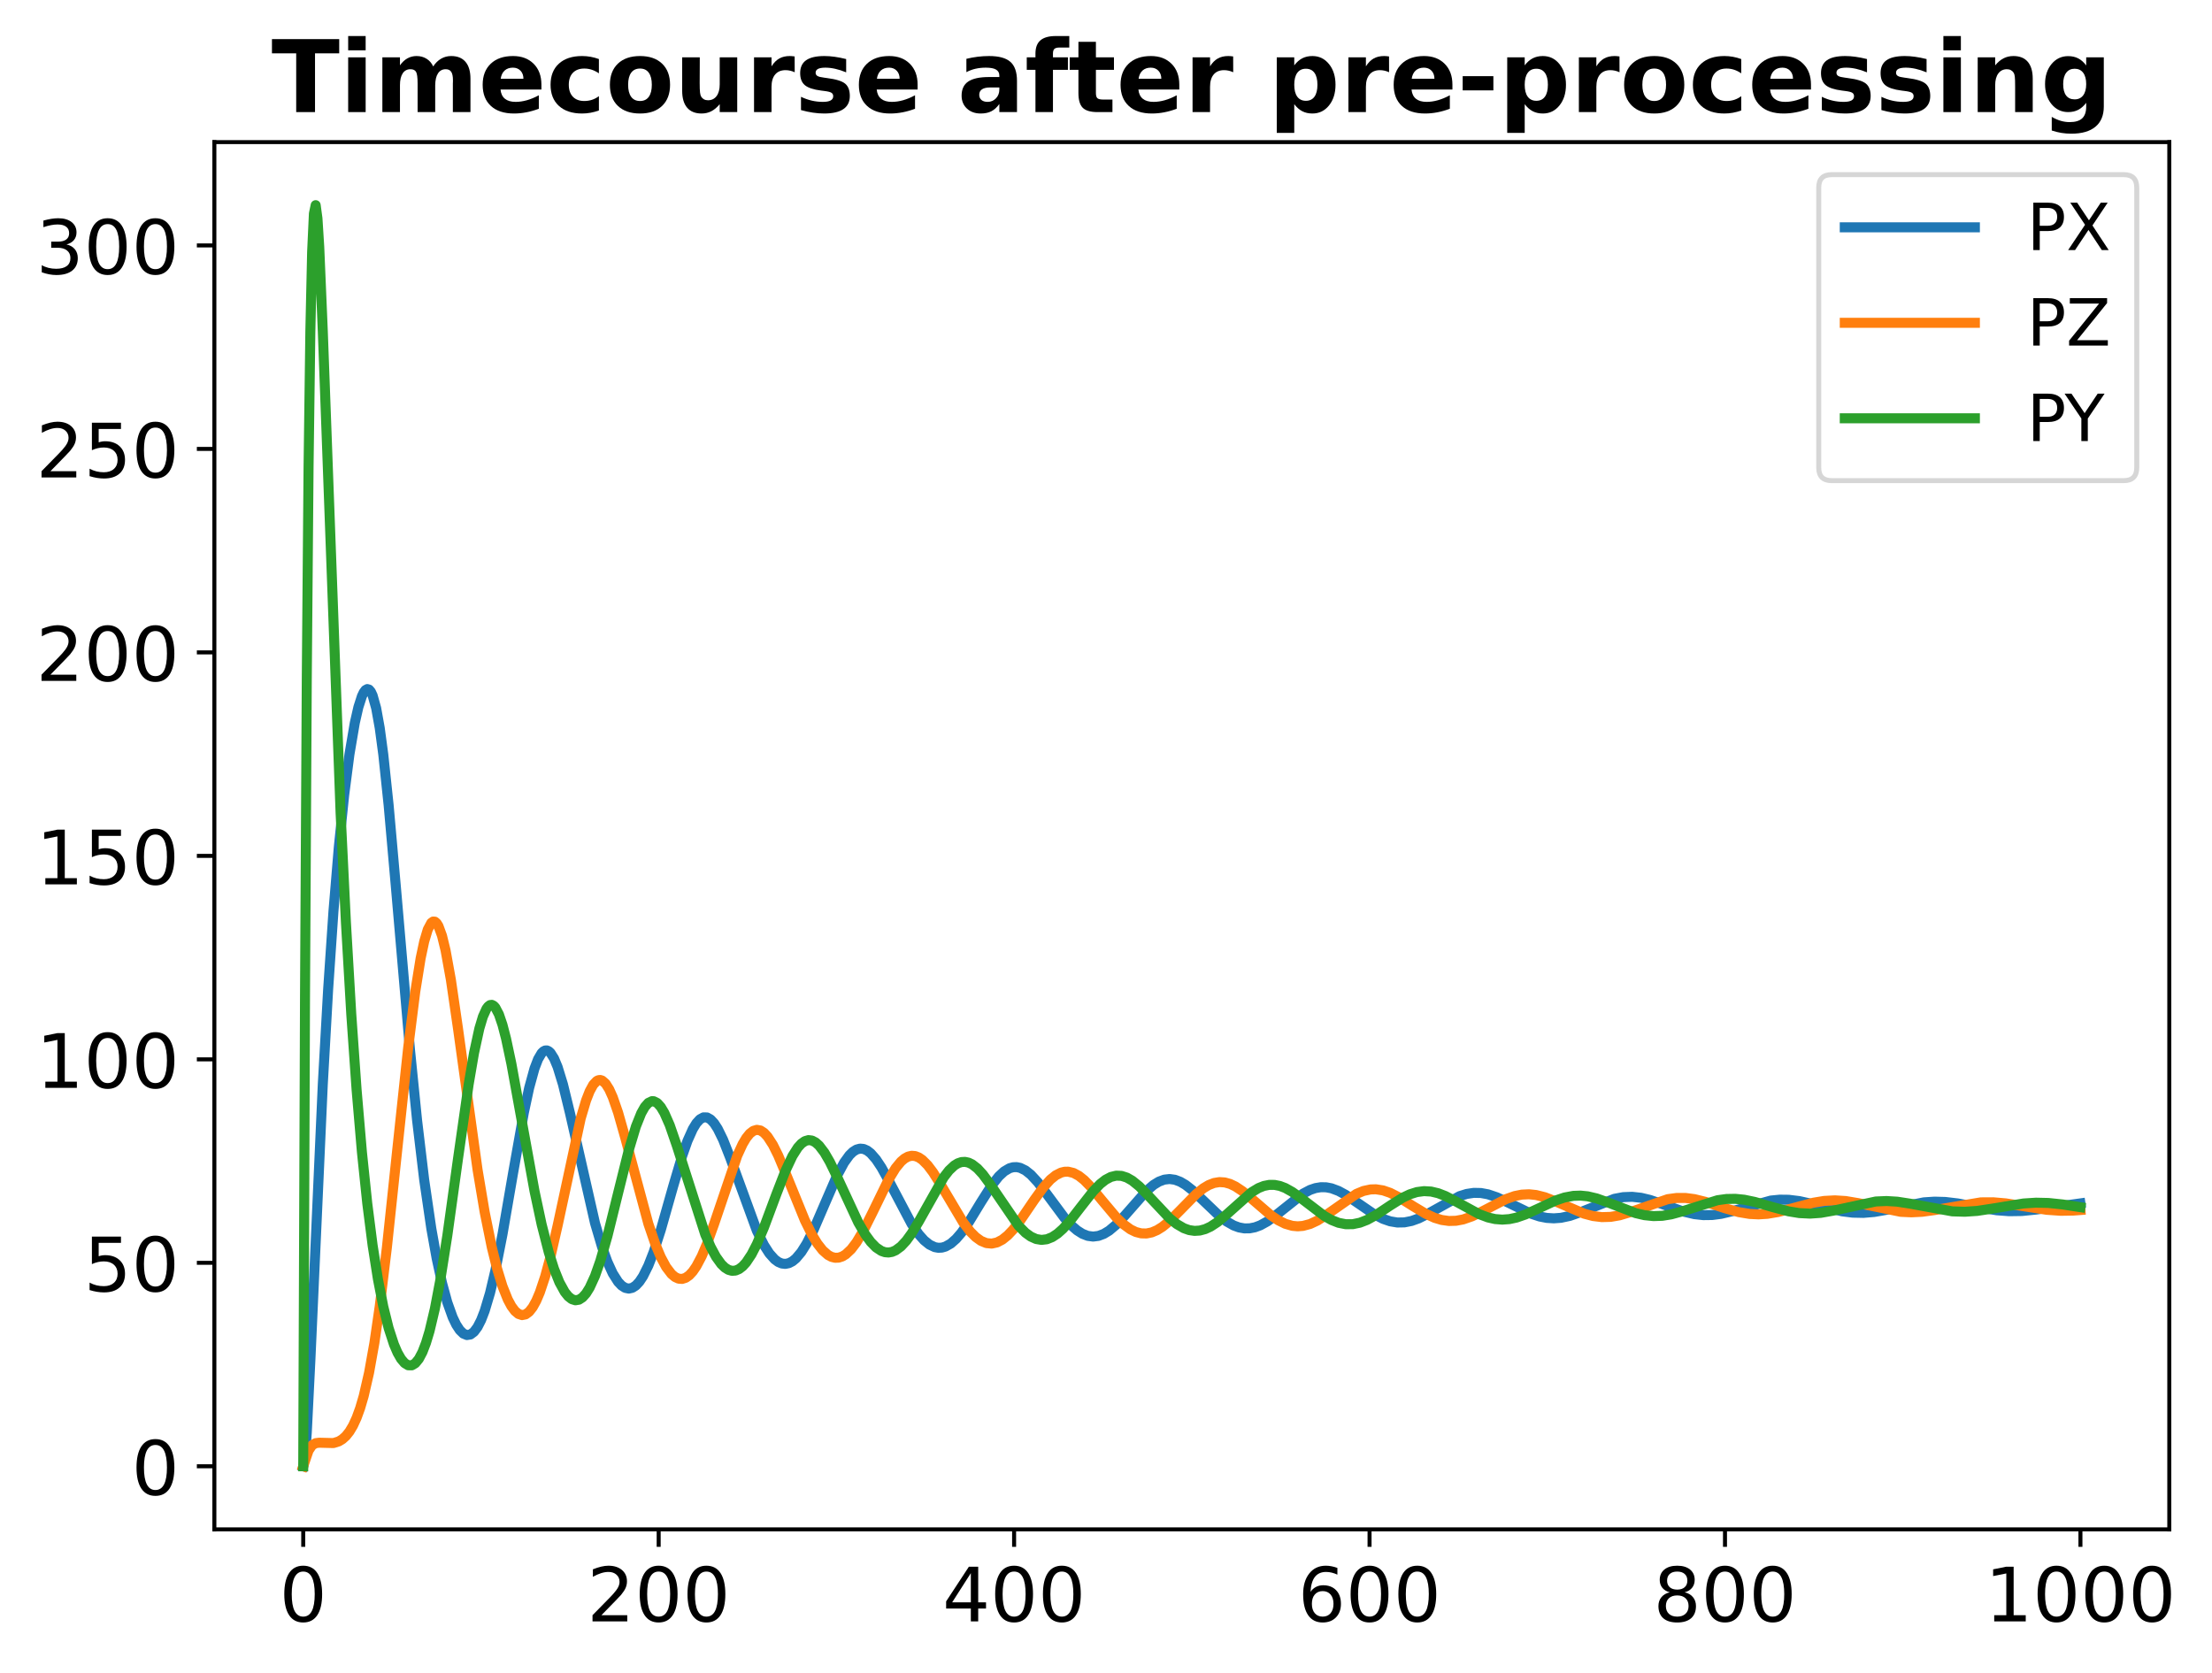 <?xml version="1.0" encoding="utf-8" standalone="no"?>
<!DOCTYPE svg PUBLIC "-//W3C//DTD SVG 1.1//EN"
  "http://www.w3.org/Graphics/SVG/1.1/DTD/svg11.dtd">
<!-- Created with matplotlib (https://matplotlib.org/) -->
<svg height="334.314pt" version="1.1" viewBox="0 0 441.964 334.314" width="441.964pt" xmlns="http://www.w3.org/2000/svg" xmlns:xlink="http://www.w3.org/1999/xlink">
 <defs>
  <style type="text/css">*{stroke-linecap:butt;stroke-linejoin:round;}</style>
 </defs>
 <g id="figure_1">
  <g id="patch_1">
   <path d="M 0 334.314 
L 441.964 334.314 
L 441.964 0 
L 0 0 
z
" style="fill:#ffffff;"/>
  </g>
  <g id="axes_1">
   <g id="patch_2">
    <path d="M 42.831 305.597 
L 433.431 305.597 
L 433.431 28.397 
L 42.831 28.397 
z
" style="fill:#ffffff;"/>
   </g>
   <g id="matplotlib.axis_1">
    <g id="xtick_1">
     <g id="line2d_1">
      <defs>
       <path d="M 0 0 
L 0 3.5 
" id="md62e48a6fa" style="stroke:#000000;stroke-width:0.8;"/>
      </defs>
      <g>
       <use style="stroke:#000000;stroke-width:0.8;" x="60.586" xlink:href="#md62e48a6fa" y="305.597"/>
      </g>
     </g>
     <g id="text_1">
      <!-- 0 -->
      <g transform="translate(55.814 323.995)scale(0.15 -0.15)">
       <defs>
        <path d="M 31.781 66.406 
Q 24.172 66.406 20.328 58.906 
Q 16.5 51.422 16.5 36.375 
Q 16.5 21.391 20.328 13.891 
Q 24.172 6.391 31.781 6.391 
Q 39.453 6.391 43.281 13.891 
Q 47.125 21.391 47.125 36.375 
Q 47.125 51.422 43.281 58.906 
Q 39.453 66.406 31.781 66.406 
z
M 31.781 74.219 
Q 44.047 74.219 50.516 64.516 
Q 56.984 54.828 56.984 36.375 
Q 56.984 17.969 50.516 8.266 
Q 44.047 -1.422 31.781 -1.422 
Q 19.531 -1.422 13.062 8.266 
Q 6.594 17.969 6.594 36.375 
Q 6.594 54.828 13.062 64.516 
Q 19.531 74.219 31.781 74.219 
z
" id="DejaVuSans-48"/>
       </defs>
       <use xlink:href="#DejaVuSans-48"/>
      </g>
     </g>
    </g>
    <g id="xtick_2">
     <g id="line2d_2">
      <g>
       <use style="stroke:#000000;stroke-width:0.8;" x="131.604" xlink:href="#md62e48a6fa" y="305.597"/>
      </g>
     </g>
     <g id="text_2">
      <!-- 200 -->
      <g transform="translate(117.288 323.995)scale(0.15 -0.15)">
       <defs>
        <path d="M 19.188 8.297 
L 53.609 8.297 
L 53.609 0 
L 7.328 0 
L 7.328 8.297 
Q 12.938 14.109 22.625 23.891 
Q 32.328 33.688 34.812 36.531 
Q 39.547 41.844 41.422 45.531 
Q 43.312 49.219 43.312 52.781 
Q 43.312 58.594 39.234 62.25 
Q 35.156 65.922 28.609 65.922 
Q 23.969 65.922 18.812 64.312 
Q 13.672 62.703 7.812 59.422 
L 7.812 69.391 
Q 13.766 71.781 18.938 73 
Q 24.125 74.219 28.422 74.219 
Q 39.75 74.219 46.484 68.547 
Q 53.219 62.891 53.219 53.422 
Q 53.219 48.922 51.531 44.891 
Q 49.859 40.875 45.406 35.406 
Q 44.188 33.984 37.641 27.219 
Q 31.109 20.453 19.188 8.297 
z
" id="DejaVuSans-50"/>
       </defs>
       <use xlink:href="#DejaVuSans-50"/>
       <use x="63.623" xlink:href="#DejaVuSans-48"/>
       <use x="127.246" xlink:href="#DejaVuSans-48"/>
      </g>
     </g>
    </g>
    <g id="xtick_3">
     <g id="line2d_3">
      <g>
       <use style="stroke:#000000;stroke-width:0.8;" x="202.622" xlink:href="#md62e48a6fa" y="305.597"/>
      </g>
     </g>
     <g id="text_3">
      <!-- 400 -->
      <g transform="translate(188.307 323.995)scale(0.15 -0.15)">
       <defs>
        <path d="M 37.797 64.312 
L 12.891 25.391 
L 37.797 25.391 
z
M 35.203 72.906 
L 47.609 72.906 
L 47.609 25.391 
L 58.016 25.391 
L 58.016 17.188 
L 47.609 17.188 
L 47.609 0 
L 37.797 0 
L 37.797 17.188 
L 4.891 17.188 
L 4.891 26.703 
z
" id="DejaVuSans-52"/>
       </defs>
       <use xlink:href="#DejaVuSans-52"/>
       <use x="63.623" xlink:href="#DejaVuSans-48"/>
       <use x="127.246" xlink:href="#DejaVuSans-48"/>
      </g>
     </g>
    </g>
    <g id="xtick_4">
     <g id="line2d_4">
      <g>
       <use style="stroke:#000000;stroke-width:0.8;" x="273.64" xlink:href="#md62e48a6fa" y="305.597"/>
      </g>
     </g>
     <g id="text_4">
      <!-- 600 -->
      <g transform="translate(259.325 323.995)scale(0.15 -0.15)">
       <defs>
        <path d="M 33.016 40.375 
Q 26.375 40.375 22.484 35.828 
Q 18.609 31.297 18.609 23.391 
Q 18.609 15.531 22.484 10.953 
Q 26.375 6.391 33.016 6.391 
Q 39.656 6.391 43.531 10.953 
Q 47.406 15.531 47.406 23.391 
Q 47.406 31.297 43.531 35.828 
Q 39.656 40.375 33.016 40.375 
z
M 52.594 71.297 
L 52.594 62.312 
Q 48.875 64.062 45.094 64.984 
Q 41.312 65.922 37.594 65.922 
Q 27.828 65.922 22.672 59.328 
Q 17.531 52.734 16.797 39.406 
Q 19.672 43.656 24.016 45.922 
Q 28.375 48.188 33.594 48.188 
Q 44.578 48.188 50.953 41.516 
Q 57.328 34.859 57.328 23.391 
Q 57.328 12.156 50.688 5.359 
Q 44.047 -1.422 33.016 -1.422 
Q 20.359 -1.422 13.672 8.266 
Q 6.984 17.969 6.984 36.375 
Q 6.984 53.656 15.188 63.938 
Q 23.391 74.219 37.203 74.219 
Q 40.922 74.219 44.703 73.484 
Q 48.484 72.75 52.594 71.297 
z
" id="DejaVuSans-54"/>
       </defs>
       <use xlink:href="#DejaVuSans-54"/>
       <use x="63.623" xlink:href="#DejaVuSans-48"/>
       <use x="127.246" xlink:href="#DejaVuSans-48"/>
      </g>
     </g>
    </g>
    <g id="xtick_5">
     <g id="line2d_5">
      <g>
       <use style="stroke:#000000;stroke-width:0.8;" x="344.659" xlink:href="#md62e48a6fa" y="305.597"/>
      </g>
     </g>
     <g id="text_5">
      <!-- 800 -->
      <g transform="translate(330.343 323.995)scale(0.15 -0.15)">
       <defs>
        <path d="M 31.781 34.625 
Q 24.75 34.625 20.719 30.859 
Q 16.703 27.094 16.703 20.516 
Q 16.703 13.922 20.719 10.156 
Q 24.75 6.391 31.781 6.391 
Q 38.812 6.391 42.859 10.172 
Q 46.922 13.969 46.922 20.516 
Q 46.922 27.094 42.891 30.859 
Q 38.875 34.625 31.781 34.625 
z
M 21.922 38.812 
Q 15.578 40.375 12.031 44.719 
Q 8.5 49.078 8.5 55.328 
Q 8.5 64.062 14.719 69.141 
Q 20.953 74.219 31.781 74.219 
Q 42.672 74.219 48.875 69.141 
Q 55.078 64.062 55.078 55.328 
Q 55.078 49.078 51.531 44.719 
Q 48 40.375 41.703 38.812 
Q 48.828 37.156 52.797 32.312 
Q 56.781 27.484 56.781 20.516 
Q 56.781 9.906 50.312 4.234 
Q 43.844 -1.422 31.781 -1.422 
Q 19.734 -1.422 13.25 4.234 
Q 6.781 9.906 6.781 20.516 
Q 6.781 27.484 10.781 32.312 
Q 14.797 37.156 21.922 38.812 
z
M 18.312 54.391 
Q 18.312 48.734 21.844 45.562 
Q 25.391 42.391 31.781 42.391 
Q 38.141 42.391 41.719 45.562 
Q 45.312 48.734 45.312 54.391 
Q 45.312 60.062 41.719 63.234 
Q 38.141 66.406 31.781 66.406 
Q 25.391 66.406 21.844 63.234 
Q 18.312 60.062 18.312 54.391 
z
" id="DejaVuSans-56"/>
       </defs>
       <use xlink:href="#DejaVuSans-56"/>
       <use x="63.623" xlink:href="#DejaVuSans-48"/>
       <use x="127.246" xlink:href="#DejaVuSans-48"/>
      </g>
     </g>
    </g>
    <g id="xtick_6">
     <g id="line2d_6">
      <g>
       <use style="stroke:#000000;stroke-width:0.8;" x="415.677" xlink:href="#md62e48a6fa" y="305.597"/>
      </g>
     </g>
     <g id="text_6">
      <!-- 1000 -->
      <g transform="translate(396.589 323.995)scale(0.15 -0.15)">
       <defs>
        <path d="M 12.406 8.297 
L 28.516 8.297 
L 28.516 63.922 
L 10.984 60.406 
L 10.984 69.391 
L 28.422 72.906 
L 38.281 72.906 
L 38.281 8.297 
L 54.391 8.297 
L 54.391 0 
L 12.406 0 
z
" id="DejaVuSans-49"/>
       </defs>
       <use xlink:href="#DejaVuSans-49"/>
       <use x="63.623" xlink:href="#DejaVuSans-48"/>
       <use x="127.246" xlink:href="#DejaVuSans-48"/>
       <use x="190.869" xlink:href="#DejaVuSans-48"/>
      </g>
     </g>
    </g>
   </g>
   <g id="matplotlib.axis_2">
    <g id="ytick_1">
     <g id="line2d_7">
      <defs>
       <path d="M 0 0 
L -3.5 0 
" id="mc7c9c5d28e" style="stroke:#000000;stroke-width:0.8;"/>
      </defs>
      <g>
       <use style="stroke:#000000;stroke-width:0.8;" x="42.831" xlink:href="#mc7c9c5d28e" y="292.997"/>
      </g>
     </g>
     <g id="text_7">
      <!-- 0 -->
      <g transform="translate(26.288 298.696)scale(0.15 -0.15)">
       <use xlink:href="#DejaVuSans-48"/>
      </g>
     </g>
    </g>
    <g id="ytick_2">
     <g id="line2d_8">
      <g>
       <use style="stroke:#000000;stroke-width:0.8;" x="42.831" xlink:href="#mc7c9c5d28e" y="252.338"/>
      </g>
     </g>
     <g id="text_8">
      <!-- 50 -->
      <g transform="translate(16.744 258.037)scale(0.15 -0.15)">
       <defs>
        <path d="M 10.797 72.906 
L 49.516 72.906 
L 49.516 64.594 
L 19.828 64.594 
L 19.828 46.734 
Q 21.969 47.469 24.109 47.828 
Q 26.266 48.188 28.422 48.188 
Q 40.625 48.188 47.75 41.5 
Q 54.891 34.812 54.891 23.391 
Q 54.891 11.625 47.562 5.094 
Q 40.234 -1.422 26.906 -1.422 
Q 22.312 -1.422 17.547 -0.641 
Q 12.797 0.141 7.719 1.703 
L 7.719 11.625 
Q 12.109 9.234 16.797 8.062 
Q 21.484 6.891 26.703 6.891 
Q 35.156 6.891 40.078 11.328 
Q 45.016 15.766 45.016 23.391 
Q 45.016 31 40.078 35.438 
Q 35.156 39.891 26.703 39.891 
Q 22.75 39.891 18.812 39.016 
Q 14.891 38.141 10.797 36.281 
z
" id="DejaVuSans-53"/>
       </defs>
       <use xlink:href="#DejaVuSans-53"/>
       <use x="63.623" xlink:href="#DejaVuSans-48"/>
      </g>
     </g>
    </g>
    <g id="ytick_3">
     <g id="line2d_9">
      <g>
       <use style="stroke:#000000;stroke-width:0.8;" x="42.831" xlink:href="#mc7c9c5d28e" y="211.679"/>
      </g>
     </g>
     <g id="text_9">
      <!-- 100 -->
      <g transform="translate(7.2 217.378)scale(0.15 -0.15)">
       <use xlink:href="#DejaVuSans-49"/>
       <use x="63.623" xlink:href="#DejaVuSans-48"/>
       <use x="127.246" xlink:href="#DejaVuSans-48"/>
      </g>
     </g>
    </g>
    <g id="ytick_4">
     <g id="line2d_10">
      <g>
       <use style="stroke:#000000;stroke-width:0.8;" x="42.831" xlink:href="#mc7c9c5d28e" y="171.02"/>
      </g>
     </g>
     <g id="text_10">
      <!-- 150 -->
      <g transform="translate(7.2 176.719)scale(0.15 -0.15)">
       <use xlink:href="#DejaVuSans-49"/>
       <use x="63.623" xlink:href="#DejaVuSans-53"/>
       <use x="127.246" xlink:href="#DejaVuSans-48"/>
      </g>
     </g>
    </g>
    <g id="ytick_5">
     <g id="line2d_11">
      <g>
       <use style="stroke:#000000;stroke-width:0.8;" x="42.831" xlink:href="#mc7c9c5d28e" y="130.361"/>
      </g>
     </g>
     <g id="text_11">
      <!-- 200 -->
      <g transform="translate(7.2 136.06)scale(0.15 -0.15)">
       <use xlink:href="#DejaVuSans-50"/>
       <use x="63.623" xlink:href="#DejaVuSans-48"/>
       <use x="127.246" xlink:href="#DejaVuSans-48"/>
      </g>
     </g>
    </g>
    <g id="ytick_6">
     <g id="line2d_12">
      <g>
       <use style="stroke:#000000;stroke-width:0.8;" x="42.831" xlink:href="#mc7c9c5d28e" y="89.702"/>
      </g>
     </g>
     <g id="text_12">
      <!-- 250 -->
      <g transform="translate(7.2 95.401)scale(0.15 -0.15)">
       <use xlink:href="#DejaVuSans-50"/>
       <use x="63.623" xlink:href="#DejaVuSans-53"/>
       <use x="127.246" xlink:href="#DejaVuSans-48"/>
      </g>
     </g>
    </g>
    <g id="ytick_7">
     <g id="line2d_13">
      <g>
       <use style="stroke:#000000;stroke-width:0.8;" x="42.831" xlink:href="#mc7c9c5d28e" y="49.043"/>
      </g>
     </g>
     <g id="text_13">
      <!-- 300 -->
      <g transform="translate(7.2 54.742)scale(0.15 -0.15)">
       <defs>
        <path d="M 40.578 39.312 
Q 47.656 37.797 51.625 33 
Q 55.609 28.219 55.609 21.188 
Q 55.609 10.406 48.188 4.484 
Q 40.766 -1.422 27.094 -1.422 
Q 22.516 -1.422 17.656 -0.516 
Q 12.797 0.391 7.625 2.203 
L 7.625 11.719 
Q 11.719 9.328 16.594 8.109 
Q 21.484 6.891 26.812 6.891 
Q 36.078 6.891 40.938 10.547 
Q 45.797 14.203 45.797 21.188 
Q 45.797 27.641 41.281 31.266 
Q 36.766 34.906 28.719 34.906 
L 20.219 34.906 
L 20.219 43.016 
L 29.109 43.016 
Q 36.375 43.016 40.234 45.922 
Q 44.094 48.828 44.094 54.297 
Q 44.094 59.906 40.109 62.906 
Q 36.141 65.922 28.719 65.922 
Q 24.656 65.922 20.016 65.031 
Q 15.375 64.156 9.812 62.312 
L 9.812 71.094 
Q 15.438 72.656 20.344 73.438 
Q 25.25 74.219 29.594 74.219 
Q 40.828 74.219 47.359 69.109 
Q 53.906 64.016 53.906 55.328 
Q 53.906 49.266 50.438 45.094 
Q 46.969 40.922 40.578 39.312 
z
" id="DejaVuSans-51"/>
       </defs>
       <use xlink:href="#DejaVuSans-51"/>
       <use x="63.623" xlink:href="#DejaVuSans-48"/>
       <use x="127.246" xlink:href="#DejaVuSans-48"/>
      </g>
     </g>
    </g>
   </g>
   <g id="line2d_14">
    <path clip-path="url(#p76319c2997)" d="M 60.586 292.997 
L 60.941 291.075 
L 61.297 286.253 
L 62.008 271.959 
L 64.496 216.656 
L 65.562 197.729 
L 66.628 182.069 
L 67.695 169.267 
L 68.761 158.916 
L 69.827 150.697 
L 70.894 144.425 
L 71.605 141.311 
L 72.316 139.1 
L 72.671 138.361 
L 73.026 137.885 
L 73.382 137.69 
L 73.737 137.793 
L 74.093 138.211 
L 74.448 138.961 
L 75.159 141.501 
L 75.87 145.454 
L 76.581 150.76 
L 77.647 160.861 
L 79.069 176.899 
L 81.913 209.738 
L 83.334 223.85 
L 84.756 235.767 
L 86.178 245.495 
L 87.244 251.449 
L 88.311 256.342 
L 89.377 260.248 
L 90.443 263.22 
L 91.154 264.702 
L 91.865 265.789 
L 92.576 266.48 
L 93.287 266.773 
L 93.998 266.658 
L 94.709 266.125 
L 95.42 265.166 
L 96.13 263.771 
L 96.841 261.936 
L 97.908 258.369 
L 98.974 253.876 
L 100.396 246.667 
L 102.528 234.324 
L 104.661 222.363 
L 105.727 217.387 
L 106.794 213.504 
L 107.505 211.648 
L 108.216 210.439 
L 108.571 210.088 
L 108.927 209.908 
L 109.282 209.898 
L 109.637 210.058 
L 109.993 210.382 
L 110.704 211.505 
L 111.415 213.209 
L 112.481 216.677 
L 113.903 222.512 
L 118.879 244.386 
L 120.301 249.203 
L 121.367 252.143 
L 122.433 254.465 
L 123.5 256.142 
L 124.211 256.893 
L 124.922 257.344 
L 125.632 257.491 
L 126.343 257.333 
L 127.054 256.867 
L 127.765 256.097 
L 128.476 255.028 
L 129.542 252.887 
L 130.609 250.157 
L 132.031 245.766 
L 134.519 236.995 
L 136.296 231.006 
L 137.362 227.976 
L 138.429 225.594 
L 139.139 224.437 
L 139.85 223.658 
L 140.561 223.274 
L 141.272 223.288 
L 141.983 223.69 
L 142.694 224.456 
L 143.405 225.554 
L 144.471 227.727 
L 145.893 231.343 
L 151.225 245.932 
L 152.646 248.796 
L 153.713 250.453 
L 154.779 251.646 
L 155.49 252.171 
L 156.201 252.475 
L 156.912 252.554 
L 157.623 252.407 
L 158.334 252.038 
L 159.044 251.45 
L 160.111 250.179 
L 161.177 248.479 
L 162.599 245.661 
L 164.732 240.705 
L 167.22 234.974 
L 168.641 232.326 
L 169.708 230.849 
L 170.419 230.153 
L 171.13 229.706 
L 171.841 229.517 
L 172.551 229.584 
L 173.262 229.9 
L 173.973 230.451 
L 175.04 231.668 
L 176.106 233.273 
L 177.528 235.832 
L 182.148 244.575 
L 183.57 246.639 
L 184.637 247.839 
L 185.703 248.703 
L 186.769 249.206 
L 187.48 249.335 
L 188.191 249.298 
L 188.902 249.096 
L 189.968 248.494 
L 191.035 247.554 
L 192.101 246.316 
L 193.523 244.293 
L 196.011 240.207 
L 198.144 236.853 
L 199.565 235.06 
L 200.632 234.072 
L 201.698 233.445 
L 202.409 233.242 
L 203.12 233.214 
L 203.831 233.358 
L 204.897 233.879 
L 205.963 234.727 
L 207.385 236.265 
L 209.162 238.604 
L 212.717 243.394 
L 214.139 244.941 
L 215.205 245.86 
L 216.271 246.538 
L 217.338 246.953 
L 218.404 247.095 
L 219.47 246.961 
L 220.537 246.561 
L 221.603 245.914 
L 223.025 244.717 
L 224.802 242.825 
L 229.067 237.976 
L 230.489 236.763 
L 231.555 236.112 
L 232.622 235.717 
L 233.688 235.594 
L 234.755 235.741 
L 235.821 236.143 
L 236.887 236.77 
L 238.309 237.885 
L 240.442 239.92 
L 243.641 242.978 
L 245.062 244.066 
L 246.484 244.875 
L 247.551 245.266 
L 248.617 245.459 
L 249.683 245.449 
L 250.75 245.241 
L 251.816 244.844 
L 253.238 244.059 
L 255.015 242.76 
L 260.347 238.518 
L 261.768 237.768 
L 262.835 237.405 
L 263.901 237.23 
L 264.967 237.247 
L 266.034 237.451 
L 267.456 237.984 
L 268.877 238.759 
L 271.01 240.203 
L 274.565 242.641 
L 276.342 243.559 
L 277.764 244.048 
L 279.185 244.285 
L 280.607 244.259 
L 282.029 243.977 
L 283.451 243.467 
L 285.228 242.578 
L 291.626 239.016 
L 293.048 238.572 
L 294.469 238.359 
L 295.891 238.388 
L 297.313 238.649 
L 299.09 239.252 
L 301.223 240.25 
L 305.844 242.501 
L 307.621 243.087 
L 309.043 243.364 
L 310.465 243.45 
L 311.886 243.345 
L 313.664 242.965 
L 315.796 242.222 
L 322.55 239.548 
L 324.327 239.214 
L 326.104 239.146 
L 327.881 239.342 
L 329.659 239.766 
L 332.147 240.61 
L 336.412 242.115 
L 338.545 242.613 
L 340.322 242.809 
L 342.099 242.786 
L 343.877 242.555 
L 346.009 242.053 
L 353.829 239.893 
L 355.606 239.719 
L 357.384 239.74 
L 359.516 240.004 
L 362.004 240.558 
L 368.047 242.047 
L 370.18 242.316 
L 372.312 242.36 
L 374.445 242.182 
L 376.933 241.749 
L 384.397 240.254 
L 386.53 240.114 
L 388.663 240.175 
L 391.151 240.469 
L 395.416 241.266 
L 398.971 241.84 
L 401.459 242.027 
L 403.947 241.989 
L 406.791 241.7 
L 415.677 240.461 
L 415.677 240.461 
" style="fill:none;stroke:#1f77b4;stroke-linecap:square;stroke-width:2;"/>
   </g>
   <g id="line2d_15">
    <path clip-path="url(#p76319c2997)" d="M 60.586 292.997 
L 61.652 289.842 
L 62.363 288.784 
L 63.074 288.373 
L 63.785 288.285 
L 66.628 288.357 
L 67.695 288.02 
L 68.406 287.587 
L 69.117 286.946 
L 69.827 286.054 
L 70.538 284.863 
L 71.249 283.319 
L 71.96 281.365 
L 72.671 278.942 
L 73.737 274.307 
L 74.804 268.351 
L 75.87 261.035 
L 77.292 249.358 
L 79.424 229.251 
L 81.557 209.344 
L 82.979 198.11 
L 84.045 191.482 
L 84.756 188.129 
L 85.467 185.745 
L 86.178 184.407 
L 86.533 184.148 
L 86.889 184.167 
L 87.244 184.464 
L 87.6 185.035 
L 88.311 186.972 
L 89.022 189.884 
L 90.088 195.772 
L 91.51 205.53 
L 95.42 233.752 
L 96.841 242.213 
L 98.263 249.238 
L 99.329 253.538 
L 100.396 257.013 
L 101.462 259.674 
L 102.173 260.997 
L 102.884 261.959 
L 103.595 262.556 
L 104.306 262.786 
L 105.017 262.641 
L 105.727 262.118 
L 106.438 261.211 
L 107.149 259.92 
L 107.86 258.248 
L 108.927 255.052 
L 109.993 251.1 
L 111.415 244.885 
L 116.035 223.458 
L 117.102 219.88 
L 117.813 218.062 
L 118.524 216.758 
L 119.234 216.001 
L 119.59 215.833 
L 119.945 215.804 
L 120.301 215.915 
L 121.012 216.539 
L 121.723 217.668 
L 122.433 219.251 
L 123.5 222.327 
L 124.922 227.342 
L 129.542 244.53 
L 130.964 248.679 
L 132.031 251.206 
L 133.097 253.183 
L 134.163 254.581 
L 134.874 255.179 
L 135.585 255.505 
L 136.296 255.556 
L 137.007 255.33 
L 137.718 254.83 
L 138.429 254.058 
L 139.139 253.024 
L 140.206 251.009 
L 141.272 248.497 
L 142.694 244.542 
L 147.315 230.91 
L 148.381 228.6 
L 149.092 227.405 
L 149.803 226.522 
L 150.514 225.971 
L 151.225 225.762 
L 151.936 225.892 
L 152.646 226.35 
L 153.357 227.113 
L 154.424 228.76 
L 155.49 230.896 
L 157.267 235.137 
L 160.822 243.865 
L 162.243 246.732 
L 163.31 248.485 
L 164.376 249.846 
L 165.442 250.781 
L 166.153 251.158 
L 166.864 251.332 
L 167.575 251.303 
L 168.286 251.071 
L 168.997 250.64 
L 170.063 249.637 
L 171.13 248.237 
L 172.551 245.852 
L 174.329 242.294 
L 177.528 235.732 
L 178.949 233.407 
L 180.016 232.112 
L 180.727 231.503 
L 181.438 231.112 
L 182.148 230.946 
L 182.859 231.004 
L 183.57 231.281 
L 184.281 231.764 
L 185.347 232.833 
L 186.414 234.245 
L 187.836 236.505 
L 192.456 244.282 
L 193.878 246.124 
L 194.945 247.193 
L 196.011 247.958 
L 197.077 248.397 
L 198.144 248.499 
L 199.21 248.266 
L 200.276 247.708 
L 201.343 246.849 
L 202.409 245.725 
L 203.831 243.902 
L 206.674 239.726 
L 208.451 237.283 
L 209.873 235.708 
L 210.94 234.847 
L 212.006 234.308 
L 212.717 234.138 
L 213.428 234.124 
L 214.494 234.384 
L 215.56 234.96 
L 216.627 235.809 
L 218.049 237.27 
L 220.181 239.855 
L 223.025 243.243 
L 224.447 244.62 
L 225.868 245.658 
L 226.935 246.176 
L 228.001 246.451 
L 229.067 246.478 
L 230.134 246.259 
L 231.2 245.806 
L 232.266 245.14 
L 233.688 243.974 
L 235.821 241.835 
L 239.02 238.574 
L 240.442 237.433 
L 241.508 236.797 
L 242.574 236.383 
L 243.641 236.208 
L 244.707 236.275 
L 245.773 236.574 
L 246.84 237.082 
L 248.261 238.026 
L 250.039 239.493 
L 253.949 242.859 
L 255.37 243.825 
L 256.792 244.537 
L 258.214 244.948 
L 259.28 245.047 
L 260.347 244.962 
L 261.768 244.579 
L 263.19 243.918 
L 264.967 242.791 
L 271.01 238.566 
L 272.432 237.977 
L 273.854 237.673 
L 274.92 237.645 
L 276.342 237.867 
L 277.764 238.358 
L 279.541 239.263 
L 282.384 241.052 
L 284.872 242.541 
L 286.65 243.353 
L 288.071 243.779 
L 289.493 243.977 
L 290.915 243.938 
L 292.337 243.669 
L 294.114 243.053 
L 296.247 242.018 
L 300.868 239.619 
L 302.645 238.994 
L 304.067 238.71 
L 305.488 238.641 
L 306.91 238.787 
L 308.687 239.236 
L 310.82 240.067 
L 316.507 242.52 
L 318.284 242.99 
L 320.062 243.208 
L 321.839 243.155 
L 323.616 242.847 
L 325.749 242.208 
L 333.213 239.619 
L 334.99 239.378 
L 336.768 239.378 
L 338.545 239.61 
L 340.678 240.134 
L 344.587 241.413 
L 347.431 242.215 
L 349.564 242.571 
L 351.341 242.658 
L 353.118 242.549 
L 355.251 242.19 
L 358.094 241.453 
L 362.36 240.318 
L 364.492 239.968 
L 366.625 239.855 
L 368.758 239.989 
L 371.246 240.406 
L 379.777 242.149 
L 381.909 242.248 
L 384.042 242.143 
L 386.53 241.8 
L 395.772 240.257 
L 398.26 240.243 
L 400.748 240.458 
L 404.302 241.023 
L 408.923 241.743 
L 411.767 241.942 
L 414.255 241.9 
L 415.677 241.791 
L 415.677 241.791 
" style="fill:none;stroke:#ff7f0e;stroke-linecap:square;stroke-width:2;"/>
   </g>
   <g id="line2d_16">
    <path clip-path="url(#p76319c2997)" d="M 60.586 292.997 
L 60.941 199.142 
L 61.297 135.52 
L 61.652 93.238 
L 62.008 66.233 
L 62.363 50.362 
L 62.718 42.681 
L 63.074 40.997 
L 63.429 43.636 
L 63.785 49.317 
L 64.496 66.168 
L 68.05 162.416 
L 69.117 184.324 
L 70.183 202.619 
L 71.249 217.765 
L 72.316 230.239 
L 73.382 240.473 
L 74.448 248.834 
L 75.515 255.622 
L 76.581 261.076 
L 77.647 265.374 
L 78.714 268.645 
L 79.424 270.296 
L 80.135 271.538 
L 80.846 272.377 
L 81.557 272.81 
L 82.268 272.825 
L 82.979 272.407 
L 83.69 271.536 
L 84.401 270.19 
L 85.112 268.349 
L 85.822 265.997 
L 86.889 261.501 
L 87.955 255.886 
L 89.377 246.903 
L 91.51 231.545 
L 93.642 216.651 
L 94.709 210.423 
L 95.775 205.521 
L 96.486 203.146 
L 97.197 201.569 
L 97.552 201.095 
L 97.908 200.835 
L 98.263 200.789 
L 98.619 200.956 
L 98.974 201.333 
L 99.685 202.688 
L 100.396 204.782 
L 101.107 207.514 
L 102.173 212.541 
L 103.95 222.33 
L 106.794 237.98 
L 108.216 244.649 
L 109.637 250.2 
L 110.704 253.568 
L 111.77 256.227 
L 112.836 258.166 
L 113.547 259.051 
L 114.258 259.606 
L 114.969 259.826 
L 115.68 259.707 
L 116.391 259.248 
L 117.102 258.446 
L 117.813 257.305 
L 118.879 254.976 
L 119.945 251.954 
L 121.367 247.012 
L 123.5 238.388 
L 125.632 229.826 
L 127.054 225.099 
L 128.121 222.44 
L 128.831 221.183 
L 129.542 220.377 
L 130.253 220.038 
L 130.609 220.044 
L 131.32 220.401 
L 132.031 221.194 
L 132.741 222.386 
L 133.808 224.812 
L 135.23 228.924 
L 140.917 246.684 
L 141.983 249.138 
L 143.049 251.124 
L 144.116 252.603 
L 144.827 253.292 
L 145.537 253.739 
L 146.248 253.938 
L 146.959 253.887 
L 147.67 253.588 
L 148.381 253.043 
L 149.092 252.258 
L 150.158 250.657 
L 151.225 248.593 
L 152.646 245.26 
L 155.135 238.586 
L 156.912 234.008 
L 158.334 230.993 
L 159.4 229.313 
L 160.111 228.525 
L 160.822 228.023 
L 161.533 227.816 
L 162.243 227.905 
L 162.954 228.278 
L 163.665 228.918 
L 164.732 230.322 
L 165.798 232.163 
L 167.22 235.079 
L 171.485 244.271 
L 172.907 246.712 
L 173.973 248.172 
L 175.04 249.268 
L 176.106 249.974 
L 176.817 250.218 
L 177.528 250.279 
L 178.239 250.156 
L 178.949 249.852 
L 180.016 249.068 
L 181.082 247.918 
L 182.148 246.449 
L 183.57 244.1 
L 188.546 235.258 
L 189.613 233.884 
L 190.679 232.882 
L 191.39 232.447 
L 192.101 232.207 
L 192.812 232.165 
L 193.523 232.319 
L 194.234 232.66 
L 195.3 233.491 
L 196.366 234.651 
L 197.788 236.575 
L 203.475 244.901 
L 204.897 246.336 
L 205.963 247.104 
L 207.03 247.583 
L 208.096 247.76 
L 209.162 247.632 
L 210.229 247.208 
L 211.295 246.506 
L 212.361 245.558 
L 213.783 243.983 
L 215.916 241.227 
L 218.404 238.054 
L 219.826 236.578 
L 220.892 235.741 
L 221.958 235.179 
L 223.025 234.92 
L 224.091 234.967 
L 225.157 235.31 
L 226.224 235.92 
L 227.646 237.076 
L 229.423 238.894 
L 233.688 243.437 
L 235.11 244.591 
L 236.532 245.421 
L 237.598 245.8 
L 238.664 245.957 
L 239.731 245.89 
L 240.797 245.604 
L 241.863 245.114 
L 243.285 244.185 
L 245.062 242.693 
L 250.039 238.257 
L 251.46 237.399 
L 252.527 236.976 
L 253.593 236.764 
L 254.66 236.768 
L 255.726 236.982 
L 256.792 237.388 
L 258.214 238.181 
L 259.991 239.459 
L 264.612 242.98 
L 266.034 243.784 
L 267.456 244.344 
L 268.877 244.626 
L 270.299 244.615 
L 271.721 244.32 
L 273.143 243.768 
L 274.92 242.793 
L 277.764 240.893 
L 280.252 239.332 
L 281.673 238.652 
L 283.095 238.201 
L 284.517 238.014 
L 285.939 238.097 
L 287.361 238.435 
L 288.782 238.987 
L 290.915 240.091 
L 295.536 242.609 
L 297.313 243.275 
L 298.735 243.596 
L 300.157 243.706 
L 301.578 243.604 
L 303 243.301 
L 304.777 242.686 
L 307.266 241.54 
L 310.82 239.883 
L 312.597 239.288 
L 314.374 238.957 
L 315.796 238.908 
L 317.218 239.049 
L 318.995 239.464 
L 321.128 240.218 
L 326.815 242.411 
L 328.592 242.822 
L 330.37 243.005 
L 332.147 242.945 
L 333.924 242.656 
L 336.057 242.071 
L 343.166 239.828 
L 344.943 239.582 
L 346.72 239.55 
L 348.497 239.728 
L 350.63 240.173 
L 354.184 241.206 
L 357.384 242.055 
L 359.516 242.402 
L 361.649 242.506 
L 363.782 242.358 
L 366.27 241.918 
L 374.8 240.082 
L 376.933 239.991 
L 379.066 240.12 
L 381.554 240.502 
L 390.085 242.057 
L 392.573 242.133 
L 395.061 241.964 
L 398.26 241.477 
L 404.302 240.482 
L 406.791 240.322 
L 409.279 240.379 
L 412.122 240.676 
L 415.677 241.221 
L 415.677 241.221 
" style="fill:none;stroke:#2ca02c;stroke-linecap:square;stroke-width:2;"/>
   </g>
   <g id="patch_3">
    <path d="M 42.831 305.597 
L 42.831 28.397 
" style="fill:none;stroke:#000000;stroke-linecap:square;stroke-linejoin:miter;stroke-width:0.8;"/>
   </g>
   <g id="patch_4">
    <path d="M 433.431 305.597 
L 433.431 28.397 
" style="fill:none;stroke:#000000;stroke-linecap:square;stroke-linejoin:miter;stroke-width:0.8;"/>
   </g>
   <g id="patch_5">
    <path d="M 42.831 305.597 
L 433.431 305.597 
" style="fill:none;stroke:#000000;stroke-linecap:square;stroke-linejoin:miter;stroke-width:0.8;"/>
   </g>
   <g id="patch_6">
    <path d="M 42.831 28.397 
L 433.431 28.397 
" style="fill:none;stroke:#000000;stroke-linecap:square;stroke-linejoin:miter;stroke-width:0.8;"/>
   </g>
   <g id="text_14">
    <!-- Timecourse after pre-processing -->
    <g transform="translate(54.241 22.397)scale(0.2 -0.2)">
     <defs>
      <path d="M 0.484 72.906 
L 67.672 72.906 
L 67.672 58.688 
L 43.5 58.688 
L 43.5 0 
L 24.703 0 
L 24.703 58.688 
L 0.484 58.688 
z
" id="DejaVuSans-Bold-84"/>
      <path d="M 8.406 54.688 
L 25.875 54.688 
L 25.875 0 
L 8.406 0 
z
M 8.406 75.984 
L 25.875 75.984 
L 25.875 61.719 
L 8.406 61.719 
z
" id="DejaVuSans-Bold-105"/>
      <path d="M 59.078 45.609 
Q 62.406 50.688 66.969 53.344 
Q 71.531 56 77 56 
Q 86.422 56 91.359 50.188 
Q 96.297 44.391 96.297 33.297 
L 96.297 0 
L 78.719 0 
L 78.719 28.516 
Q 78.766 29.156 78.781 29.828 
Q 78.812 30.516 78.812 31.781 
Q 78.812 37.594 77.094 40.203 
Q 75.391 42.828 71.578 42.828 
Q 66.609 42.828 63.891 38.719 
Q 61.188 34.625 61.078 26.859 
L 61.078 0 
L 43.5 0 
L 43.5 28.516 
Q 43.5 37.594 41.938 40.203 
Q 40.375 42.828 36.375 42.828 
Q 31.344 42.828 28.609 38.703 
Q 25.875 34.578 25.875 26.906 
L 25.875 0 
L 8.297 0 
L 8.297 54.688 
L 25.875 54.688 
L 25.875 46.688 
Q 29.109 51.312 33.281 53.656 
Q 37.453 56 42.484 56 
Q 48.141 56 52.484 53.266 
Q 56.844 50.531 59.078 45.609 
z
" id="DejaVuSans-Bold-109"/>
      <path d="M 62.984 27.484 
L 62.984 22.516 
L 22.125 22.516 
Q 22.75 16.359 26.562 13.281 
Q 30.375 10.203 37.203 10.203 
Q 42.719 10.203 48.5 11.844 
Q 54.297 13.484 60.406 16.797 
L 60.406 3.328 
Q 54.203 0.984 48 -0.219 
Q 41.797 -1.422 35.594 -1.422 
Q 20.75 -1.422 12.516 6.125 
Q 4.297 13.672 4.297 27.297 
Q 4.297 40.672 12.375 48.328 
Q 20.453 56 34.625 56 
Q 47.516 56 55.25 48.234 
Q 62.984 40.484 62.984 27.484 
z
M 45.016 33.297 
Q 45.016 38.281 42.109 41.328 
Q 39.203 44.391 34.516 44.391 
Q 29.438 44.391 26.266 41.531 
Q 23.094 38.672 22.312 33.297 
z
" id="DejaVuSans-Bold-101"/>
      <path d="M 52.594 52.984 
L 52.594 38.719 
Q 49.031 41.156 45.438 42.328 
Q 41.844 43.5 37.984 43.5 
Q 30.672 43.5 26.594 39.234 
Q 22.516 34.969 22.516 27.297 
Q 22.516 19.625 26.594 15.344 
Q 30.672 11.078 37.984 11.078 
Q 42.094 11.078 45.781 12.297 
Q 49.469 13.531 52.594 15.922 
L 52.594 1.609 
Q 48.484 0.094 44.266 -0.656 
Q 40.047 -1.422 35.797 -1.422 
Q 21 -1.422 12.641 6.172 
Q 4.297 13.766 4.297 27.297 
Q 4.297 40.828 12.641 48.406 
Q 21 56 35.797 56 
Q 40.094 56 44.266 55.25 
Q 48.438 54.5 52.594 52.984 
z
" id="DejaVuSans-Bold-99"/>
      <path d="M 34.422 43.5 
Q 28.609 43.5 25.562 39.328 
Q 22.516 35.156 22.516 27.297 
Q 22.516 19.438 25.562 15.25 
Q 28.609 11.078 34.422 11.078 
Q 40.141 11.078 43.156 15.25 
Q 46.188 19.438 46.188 27.297 
Q 46.188 35.156 43.156 39.328 
Q 40.141 43.5 34.422 43.5 
z
M 34.422 56 
Q 48.531 56 56.469 48.375 
Q 64.406 40.766 64.406 27.297 
Q 64.406 13.812 56.469 6.188 
Q 48.531 -1.422 34.422 -1.422 
Q 20.266 -1.422 12.281 6.188 
Q 4.297 13.812 4.297 27.297 
Q 4.297 40.766 12.281 48.375 
Q 20.266 56 34.422 56 
z
" id="DejaVuSans-Bold-111"/>
      <path d="M 7.812 21.297 
L 7.812 54.688 
L 25.391 54.688 
L 25.391 49.219 
Q 25.391 44.781 25.344 38.062 
Q 25.297 31.344 25.297 29.109 
Q 25.297 22.516 25.641 19.609 
Q 25.984 16.703 26.812 15.375 
Q 27.875 13.672 29.609 12.734 
Q 31.344 11.812 33.594 11.812 
Q 39.062 11.812 42.188 16.016 
Q 45.312 20.219 45.312 27.688 
L 45.312 54.688 
L 62.797 54.688 
L 62.797 0 
L 45.312 0 
L 45.312 7.906 
Q 41.359 3.125 36.938 0.844 
Q 32.516 -1.422 27.203 -1.422 
Q 17.719 -1.422 12.766 4.391 
Q 7.812 10.203 7.812 21.297 
z
" id="DejaVuSans-Bold-117"/>
      <path d="M 49.031 39.797 
Q 46.734 40.875 44.453 41.375 
Q 42.188 41.891 39.891 41.891 
Q 33.156 41.891 29.516 37.562 
Q 25.875 33.25 25.875 25.203 
L 25.875 0 
L 8.406 0 
L 8.406 54.688 
L 25.875 54.688 
L 25.875 45.703 
Q 29.25 51.078 33.609 53.531 
Q 37.984 56 44.094 56 
Q 44.969 56 45.984 55.922 
Q 47.016 55.859 48.969 55.609 
z
" id="DejaVuSans-Bold-114"/>
      <path d="M 51.125 52.984 
L 51.125 39.703 
Q 45.516 42.047 40.281 43.219 
Q 35.062 44.391 30.422 44.391 
Q 25.438 44.391 23.016 43.141 
Q 20.609 41.891 20.609 39.312 
Q 20.609 37.203 22.438 36.078 
Q 24.266 34.969 29 34.422 
L 32.078 33.984 
Q 45.516 32.281 50.141 28.375 
Q 54.781 24.469 54.781 16.109 
Q 54.781 7.375 48.328 2.969 
Q 41.891 -1.422 29.109 -1.422 
Q 23.688 -1.422 17.891 -0.562 
Q 12.109 0.297 6 2 
L 6 15.281 
Q 11.234 12.75 16.719 11.469 
Q 22.219 10.203 27.875 10.203 
Q 33.016 10.203 35.594 11.609 
Q 38.188 13.031 38.188 15.828 
Q 38.188 18.172 36.406 19.312 
Q 34.625 20.453 29.297 21.094 
L 26.219 21.484 
Q 14.547 22.953 9.859 26.906 
Q 5.172 30.859 5.172 38.922 
Q 5.172 47.609 11.125 51.797 
Q 17.094 56 29.391 56 
Q 34.234 56 39.547 55.266 
Q 44.875 54.547 51.125 52.984 
z
" id="DejaVuSans-Bold-115"/>
      <path id="DejaVuSans-Bold-32"/>
      <path d="M 32.906 24.609 
Q 27.438 24.609 24.672 22.75 
Q 21.922 20.906 21.922 17.281 
Q 21.922 13.969 24.141 12.078 
Q 26.375 10.203 30.328 10.203 
Q 35.25 10.203 38.625 13.734 
Q 42 17.281 42 22.609 
L 42 24.609 
z
M 59.625 31.203 
L 59.625 0 
L 42 0 
L 42 8.109 
Q 38.484 3.125 34.078 0.844 
Q 29.688 -1.422 23.391 -1.422 
Q 14.891 -1.422 9.594 3.531 
Q 4.297 8.5 4.297 16.406 
Q 4.297 26.031 10.906 30.516 
Q 17.531 35.016 31.688 35.016 
L 42 35.016 
L 42 36.375 
Q 42 40.531 38.719 42.453 
Q 35.453 44.391 28.516 44.391 
Q 22.906 44.391 18.062 43.266 
Q 13.234 42.141 9.078 39.891 
L 9.078 53.219 
Q 14.703 54.594 20.359 55.297 
Q 26.031 56 31.688 56 
Q 46.484 56 53.047 50.172 
Q 59.625 44.344 59.625 31.203 
z
" id="DejaVuSans-Bold-97"/>
      <path d="M 44.391 75.984 
L 44.391 64.5 
L 34.719 64.5 
Q 31 64.5 29.531 63.156 
Q 28.078 61.812 28.078 58.5 
L 28.078 54.688 
L 43.016 54.688 
L 43.016 42.188 
L 28.078 42.188 
L 28.078 0 
L 10.594 0 
L 10.594 42.188 
L 1.906 42.188 
L 1.906 54.688 
L 10.594 54.688 
L 10.594 58.5 
Q 10.594 67.438 15.578 71.703 
Q 20.562 75.984 31 75.984 
z
" id="DejaVuSans-Bold-102"/>
      <path d="M 27.484 70.219 
L 27.484 54.688 
L 45.516 54.688 
L 45.516 42.188 
L 27.484 42.188 
L 27.484 19 
Q 27.484 15.188 29 13.844 
Q 30.516 12.5 35.016 12.5 
L 44 12.5 
L 44 0 
L 29 0 
Q 18.656 0 14.328 4.312 
Q 10.016 8.641 10.016 19 
L 10.016 42.188 
L 1.312 42.188 
L 1.312 54.688 
L 10.016 54.688 
L 10.016 70.219 
z
" id="DejaVuSans-Bold-116"/>
      <path d="M 25.875 7.906 
L 25.875 -20.797 
L 8.406 -20.797 
L 8.406 54.688 
L 25.875 54.688 
L 25.875 46.688 
Q 29.5 51.469 33.891 53.734 
Q 38.281 56 44 56 
Q 54.109 56 60.594 47.969 
Q 67.094 39.938 67.094 27.297 
Q 67.094 14.656 60.594 6.609 
Q 54.109 -1.422 44 -1.422 
Q 38.281 -1.422 33.891 0.844 
Q 29.5 3.125 25.875 7.906 
z
M 37.5 43.312 
Q 31.891 43.312 28.875 39.188 
Q 25.875 35.062 25.875 27.297 
Q 25.875 19.531 28.875 15.406 
Q 31.891 11.281 37.5 11.281 
Q 43.109 11.281 46.062 15.375 
Q 49.031 19.484 49.031 27.297 
Q 49.031 35.109 46.062 39.203 
Q 43.109 43.312 37.5 43.312 
z
" id="DejaVuSans-Bold-112"/>
      <path d="M 5.422 35.891 
L 36.078 35.891 
L 36.078 21.688 
L 5.422 21.688 
z
" id="DejaVuSans-Bold-45"/>
      <path d="M 63.375 33.297 
L 63.375 0 
L 45.797 0 
L 45.797 5.422 
L 45.797 25.484 
Q 45.797 32.562 45.484 35.25 
Q 45.172 37.938 44.391 39.203 
Q 43.359 40.922 41.594 41.875 
Q 39.844 42.828 37.594 42.828 
Q 32.125 42.828 29 38.594 
Q 25.875 34.375 25.875 26.906 
L 25.875 0 
L 8.406 0 
L 8.406 54.688 
L 25.875 54.688 
L 25.875 46.688 
Q 29.828 51.469 34.266 53.734 
Q 38.719 56 44.094 56 
Q 53.562 56 58.469 50.188 
Q 63.375 44.391 63.375 33.297 
z
" id="DejaVuSans-Bold-110"/>
      <path d="M 45.609 9.281 
Q 42 4.5 37.641 2.25 
Q 33.297 0 27.594 0 
Q 17.578 0 11.031 7.875 
Q 4.5 15.766 4.5 27.984 
Q 4.5 40.234 11.031 48.062 
Q 17.578 55.906 27.594 55.906 
Q 33.297 55.906 37.641 53.656 
Q 42 51.422 45.609 46.578 
L 45.609 54.688 
L 63.188 54.688 
L 63.188 5.516 
Q 63.188 -7.672 54.859 -14.625 
Q 46.531 -21.578 30.719 -21.578 
Q 25.594 -21.578 20.797 -20.797 
Q 16.016 -20.016 11.188 -18.406 
L 11.188 -4.781 
Q 15.766 -7.422 20.156 -8.719 
Q 24.562 -10.016 29 -10.016 
Q 37.594 -10.016 41.594 -6.25 
Q 45.609 -2.484 45.609 5.516 
z
M 34.078 43.312 
Q 28.656 43.312 25.625 39.297 
Q 22.609 35.297 22.609 27.984 
Q 22.609 20.453 25.531 16.578 
Q 28.469 12.703 34.078 12.703 
Q 39.547 12.703 42.578 16.703 
Q 45.609 20.703 45.609 27.984 
Q 45.609 35.297 42.578 39.297 
Q 39.547 43.312 34.078 43.312 
z
" id="DejaVuSans-Bold-103"/>
     </defs>
     <use xlink:href="#DejaVuSans-Bold-84"/>
     <use x="68.213" xlink:href="#DejaVuSans-Bold-105"/>
     <use x="102.49" xlink:href="#DejaVuSans-Bold-109"/>
     <use x="206.689" xlink:href="#DejaVuSans-Bold-101"/>
     <use x="274.512" xlink:href="#DejaVuSans-Bold-99"/>
     <use x="333.789" xlink:href="#DejaVuSans-Bold-111"/>
     <use x="402.49" xlink:href="#DejaVuSans-Bold-117"/>
     <use x="473.682" xlink:href="#DejaVuSans-Bold-114"/>
     <use x="522.998" xlink:href="#DejaVuSans-Bold-115"/>
     <use x="582.52" xlink:href="#DejaVuSans-Bold-101"/>
     <use x="650.342" xlink:href="#DejaVuSans-Bold-32"/>
     <use x="685.156" xlink:href="#DejaVuSans-Bold-97"/>
     <use x="752.637" xlink:href="#DejaVuSans-Bold-102"/>
     <use x="796.143" xlink:href="#DejaVuSans-Bold-116"/>
     <use x="843.945" xlink:href="#DejaVuSans-Bold-101"/>
     <use x="911.768" xlink:href="#DejaVuSans-Bold-114"/>
     <use x="961.084" xlink:href="#DejaVuSans-Bold-32"/>
     <use x="995.898" xlink:href="#DejaVuSans-Bold-112"/>
     <use x="1067.48" xlink:href="#DejaVuSans-Bold-114"/>
     <use x="1116.797" xlink:href="#DejaVuSans-Bold-101"/>
     <use x="1184.619" xlink:href="#DejaVuSans-Bold-45"/>
     <use x="1226.123" xlink:href="#DejaVuSans-Bold-112"/>
     <use x="1297.705" xlink:href="#DejaVuSans-Bold-114"/>
     <use x="1347.021" xlink:href="#DejaVuSans-Bold-111"/>
     <use x="1415.723" xlink:href="#DejaVuSans-Bold-99"/>
     <use x="1475" xlink:href="#DejaVuSans-Bold-101"/>
     <use x="1542.822" xlink:href="#DejaVuSans-Bold-115"/>
     <use x="1602.344" xlink:href="#DejaVuSans-Bold-115"/>
     <use x="1661.865" xlink:href="#DejaVuSans-Bold-105"/>
     <use x="1696.143" xlink:href="#DejaVuSans-Bold-110"/>
     <use x="1767.334" xlink:href="#DejaVuSans-Bold-103"/>
    </g>
   </g>
   <g id="legend_1">
    <g id="patch_7">
     <path d="M 365.988 96.042 
L 424.331 96.042 
Q 426.931 96.042 426.931 93.442 
L 426.931 37.497 
Q 426.931 34.897 424.331 34.897 
L 365.988 34.897 
Q 363.388 34.897 363.388 37.497 
L 363.388 93.442 
Q 363.388 96.042 365.988 96.042 
z
" style="fill:#ffffff;opacity:0.8;stroke:#cccccc;stroke-linejoin:miter;"/>
    </g>
    <g id="line2d_17">
     <path d="M 368.588 45.425 
L 394.588 45.425 
" style="fill:none;stroke:#1f77b4;stroke-linecap:square;stroke-width:2;"/>
    </g>
    <g id="line2d_18"/>
    <g id="text_15">
     <!-- PX -->
     <g transform="translate(404.988 49.975)scale(0.13 -0.13)">
      <defs>
       <path d="M 19.672 64.797 
L 19.672 37.406 
L 32.078 37.406 
Q 38.969 37.406 42.719 40.969 
Q 46.484 44.531 46.484 51.125 
Q 46.484 57.672 42.719 61.234 
Q 38.969 64.797 32.078 64.797 
z
M 9.812 72.906 
L 32.078 72.906 
Q 44.344 72.906 50.609 67.359 
Q 56.891 61.812 56.891 51.125 
Q 56.891 40.328 50.609 34.812 
Q 44.344 29.297 32.078 29.297 
L 19.672 29.297 
L 19.672 0 
L 9.812 0 
z
" id="DejaVuSans-80"/>
       <path d="M 6.297 72.906 
L 16.891 72.906 
L 35.016 45.797 
L 53.219 72.906 
L 63.812 72.906 
L 40.375 37.891 
L 65.375 0 
L 54.781 0 
L 34.281 31 
L 13.625 0 
L 2.984 0 
L 29 38.922 
z
" id="DejaVuSans-88"/>
      </defs>
      <use xlink:href="#DejaVuSans-80"/>
      <use x="60.303" xlink:href="#DejaVuSans-88"/>
     </g>
    </g>
    <g id="line2d_19">
     <path d="M 368.588 64.506 
L 394.588 64.506 
" style="fill:none;stroke:#ff7f0e;stroke-linecap:square;stroke-width:2;"/>
    </g>
    <g id="line2d_20"/>
    <g id="text_16">
     <!-- PZ -->
     <g transform="translate(404.988 69.056)scale(0.13 -0.13)">
      <defs>
       <path d="M 5.609 72.906 
L 62.891 72.906 
L 62.891 65.375 
L 16.797 8.297 
L 64.016 8.297 
L 64.016 0 
L 4.5 0 
L 4.5 7.516 
L 50.594 64.594 
L 5.609 64.594 
z
" id="DejaVuSans-90"/>
      </defs>
      <use xlink:href="#DejaVuSans-80"/>
      <use x="60.303" xlink:href="#DejaVuSans-90"/>
     </g>
    </g>
    <g id="line2d_21">
     <path d="M 368.588 83.588 
L 394.588 83.588 
" style="fill:none;stroke:#2ca02c;stroke-linecap:square;stroke-width:2;"/>
    </g>
    <g id="line2d_22"/>
    <g id="text_17">
     <!-- PY -->
     <g transform="translate(404.988 88.138)scale(0.13 -0.13)">
      <defs>
       <path d="M -0.203 72.906 
L 10.406 72.906 
L 30.609 42.922 
L 50.688 72.906 
L 61.281 72.906 
L 35.5 34.719 
L 35.5 0 
L 25.594 0 
L 25.594 34.719 
z
" id="DejaVuSans-89"/>
      </defs>
      <use xlink:href="#DejaVuSans-80"/>
      <use x="58.053" xlink:href="#DejaVuSans-89"/>
     </g>
    </g>
   </g>
  </g>
 </g>
 <defs>
  <clipPath id="p76319c2997">
   <rect height="277.2" width="390.6" x="42.831" y="28.397"/>
  </clipPath>
 </defs>
</svg>
